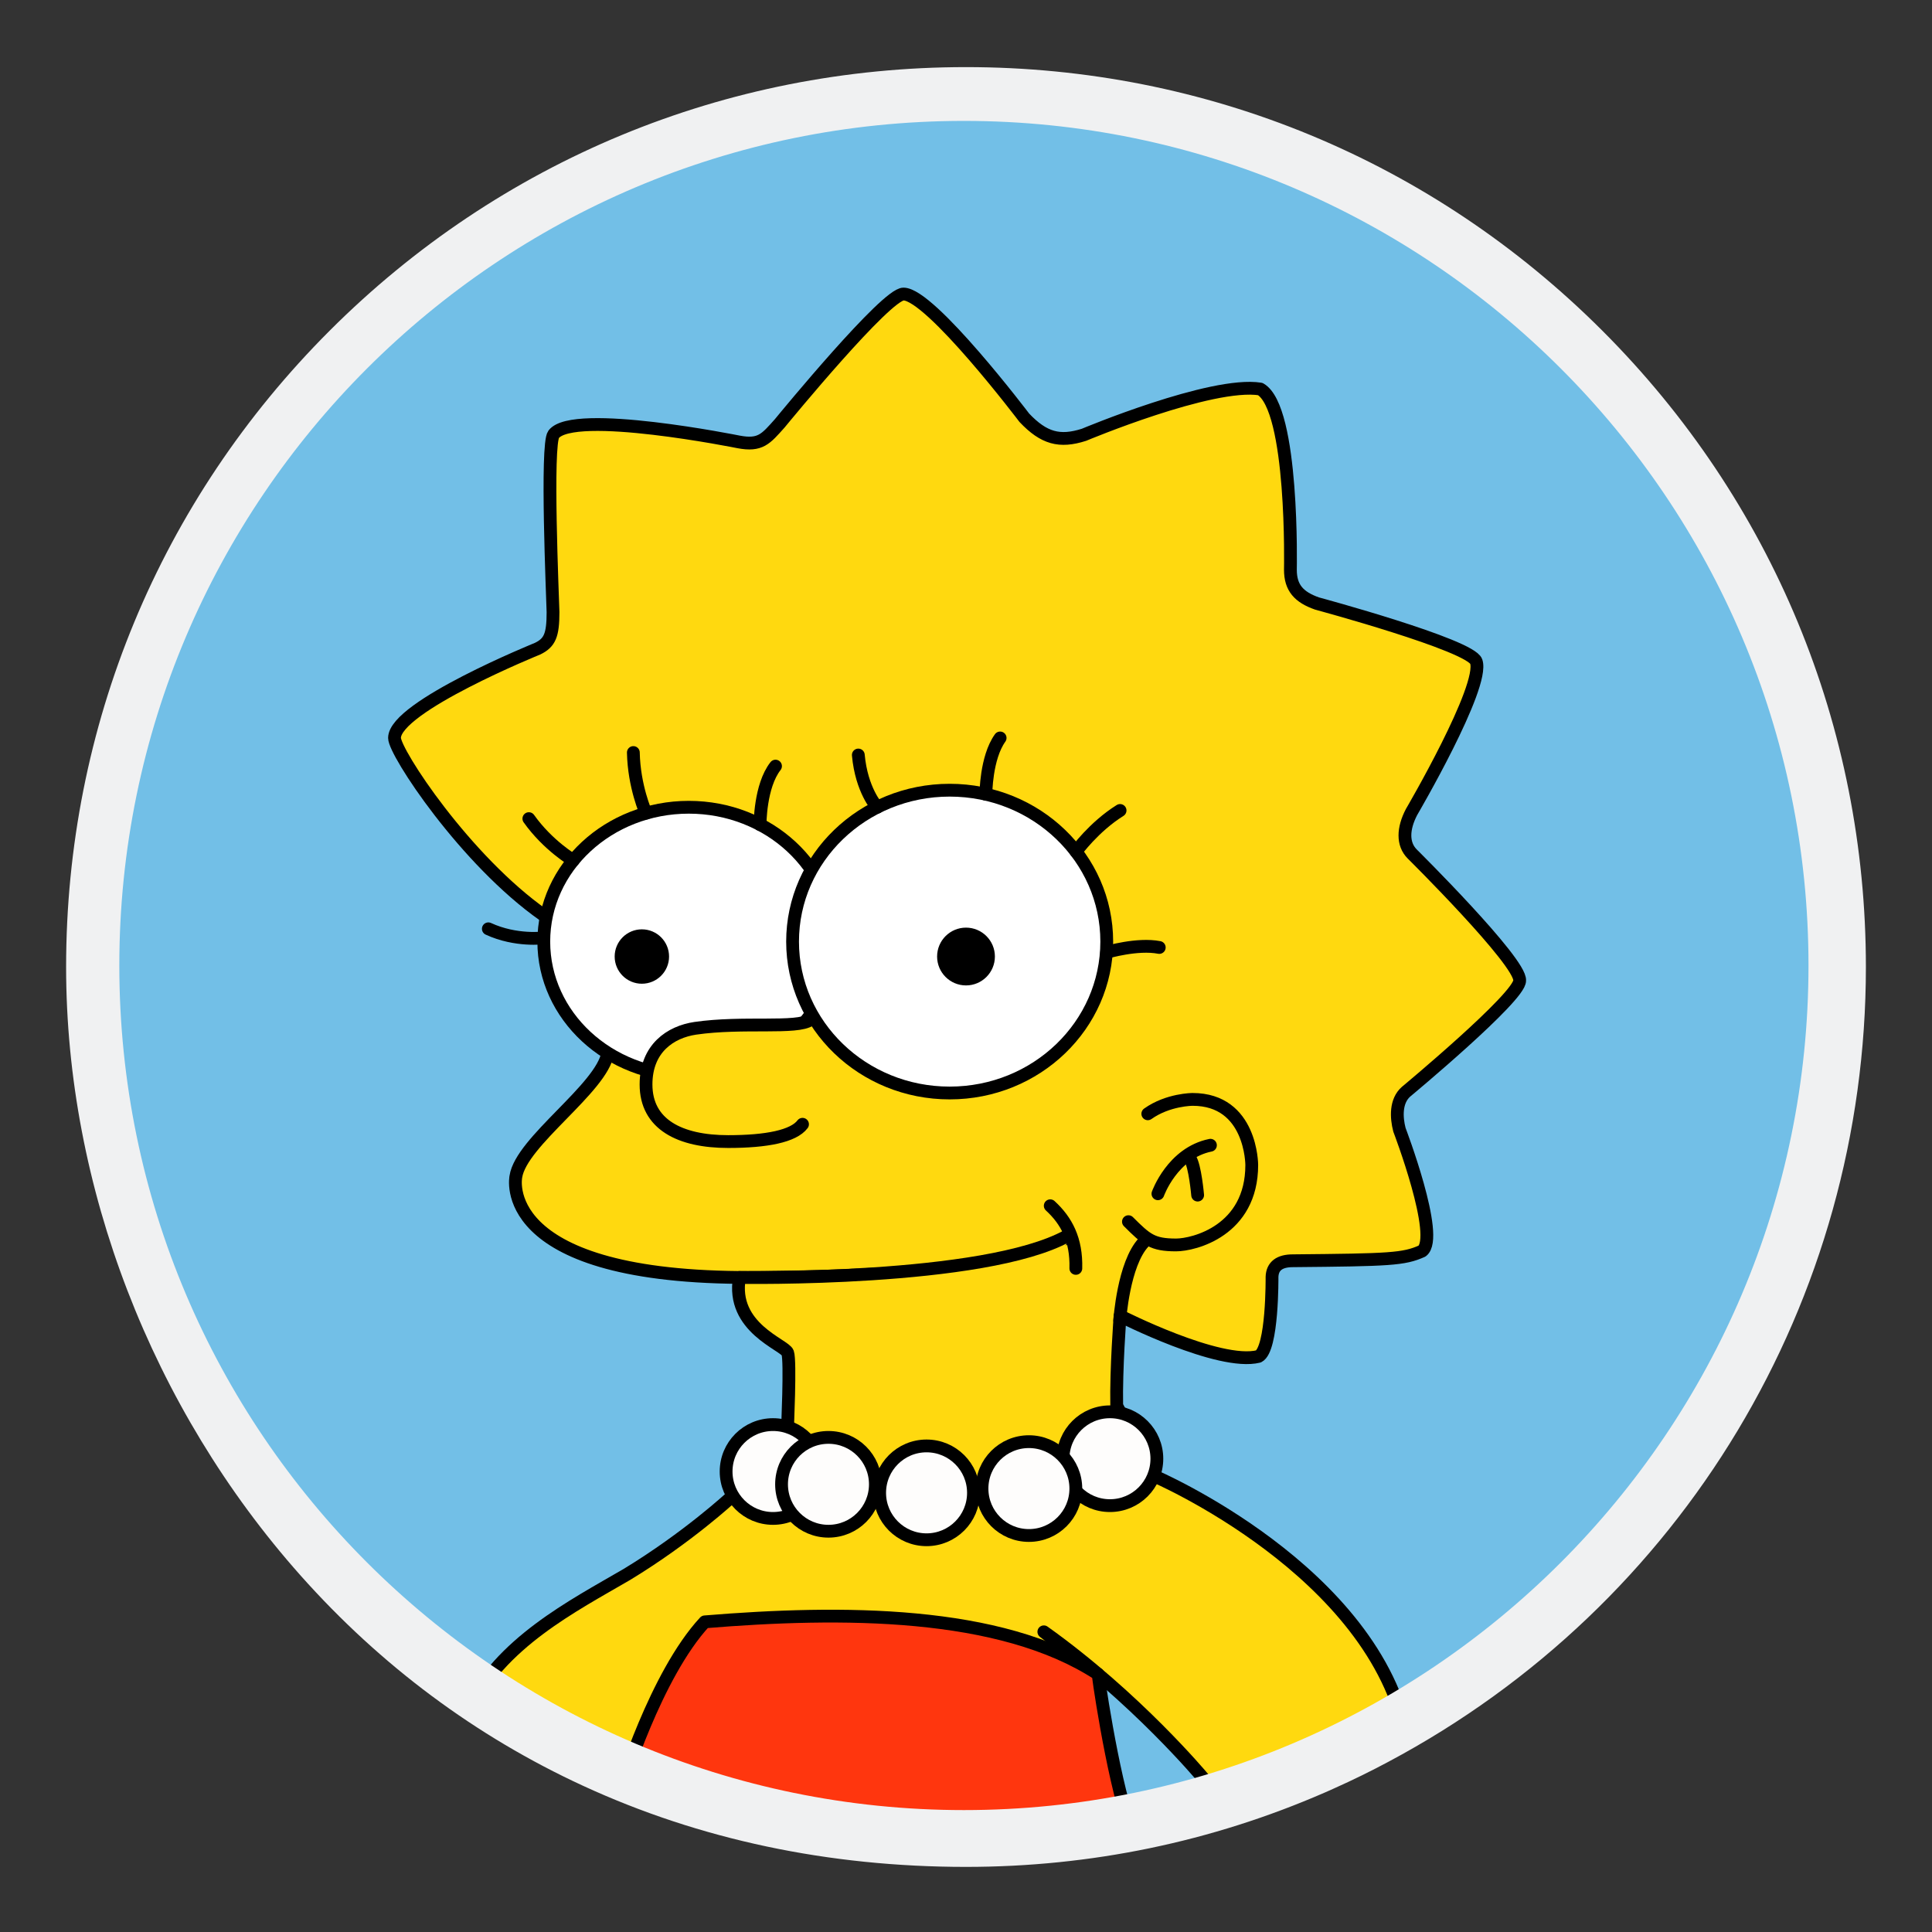 <?xml version="1.0" encoding="utf-8"?>
<!-- Generator: Adobe Illustrator 16.0.3, SVG Export Plug-In . SVG Version: 6.00 Build 0)  -->
<!DOCTYPE svg PUBLIC "-//W3C//DTD SVG 1.1//EN" "http://www.w3.org/Graphics/SVG/1.1/DTD/svg11.dtd">
<svg version="1.1" id="Layer_1" xmlns="http://www.w3.org/2000/svg" xmlns:xlink="http://www.w3.org/1999/xlink" x="0px" y="0px"
	 width="453px" height="453px" viewBox="413.5 163.5 453 453" enable-background="new 413.5 163.5 453 453" xml:space="preserve">
<rect x="413.5" y="163.5" width="453" height="453" fill="#333333" stroke="none"/>
<circle fill="#72BFE7" cx="640" cy="390" r="201.868"/>
<g>
	
		<path fill="#FFD90F" stroke="#000000" stroke-width="3" stroke-linecap="round" stroke-linejoin="round" stroke-miterlimit="10" d="
		M663.752,453.279c0,0-5.25,9.75-76.875,9.75c-57.375-0.5-52.423-23.637-52.423-23.637c1.215-8.229,20.215-20.779,21.539-28.994
		s-14.99-32.287-14.99-32.287c-18.376-12.873-35.001-38.166-35.001-41.583c0-7.333,33.562-20.938,33.562-20.938
		c2.854-1.396,3.604-3.146,3.604-8.562c-0.083-3.406-1.662-39.309,0.146-41.688c4.604-6.062,43.354,1.771,43.354,1.771
		c5.146,0.979,6.396-0.708,9.646-4.333c1.532-1.863,24.938-30.333,29.021-30.333c6.354-0.004,28.333,29,28.333,29
		c4.583,4.833,8.271,5.833,14,4c0,0,29.896-12.542,41.333-10.729c7.875,4.5,7.062,42.375,7.062,42.375
		c0,4.25,2.021,6.438,6.254,7.92c0,0,35.936,9.705,37.311,13.58c2.08,5.863-15.167,35.313-15.167,35.313
		c-2.021,3.875-2.156,7.51,0.167,9.832c0,0,25.542,25.293,25.188,29.668c0.188,3.793-26.625,26.062-26.625,26.062
		c-2.5,2.188-2.312,6.061-1.562,8.938c0,0,9.625,25.188,5.312,28.438c-4.312,1.938-7.625,2.062-30.271,2.271
		c-3.146-0.01-4.834,1.248-4.917,3.791c0,0,0.167,16.959-3.164,18.639c-9.252,2.318-32.461-9.514-32.461-9.514
		s-0.959,12.416-0.792,21.082l8.657,16.414c0,0,52.118,22.285,59.396,61.602c0,0-24.229,13.957-53.142,21.307
		c0,0,4.254-9.486,5.254-12.152c0,0-15.703-18.834-37.25-34.168l12.729,9.932l-111.793,26.713"/>
	
		<path id="Tête_2_" fill="#FFD90F" stroke="#000000" stroke-width="3" stroke-linecap="round" stroke-linejoin="round" stroke-miterlimit="10" d="
		M649.252,567.029l-82.605,19.293l-7.461-2.842c-15.143-5.453-36.042-18.709-36.042-18.709
		c7.607-16.076,24.646-24.699,37.357-32.117c14.333-8.707,24.453-18.125,24.453-18.125l13.173-15.75c0,0,0.75-16.188,0.062-18.094
		c-0.688-1.906-13.375-5.844-11.312-17.656c0,0,57.375,1,76.875-9.75"/>
	<path fill="none" stroke="#000000" stroke-width="3" stroke-linecap="round" stroke-linejoin="round" stroke-miterlimit="10" d="
		M659.752,446.217c3.812,3.5,6.188,7.938,6,14.688"/>
	
		<ellipse fill="#FFFFFF" stroke="#000000" stroke-width="3" stroke-miterlimit="10" cx="575.003" cy="384.278" rx="34" ry="31.499"/>
	
		<ellipse fill="#FFFFFF" stroke="#000000" stroke-width="3" stroke-miterlimit="10" cx="636.169" cy="384.278" rx="36.833" ry="35.499"/>
	<circle cx="640" cy="387.779" r="6.775"/>
	<circle cx="564" cy="387.779" r="6.377"/>
	<g id="Paupière">
		<path fill="none" stroke="#000000" stroke-width="3" stroke-linecap="round" stroke-linejoin="round" stroke-miterlimit="10" d="
			M673.001,386.779c0,0,7.188-2.125,12.313-1.125"/>
		<path fill="none" stroke="#000000" stroke-width="3" stroke-linecap="round" stroke-linejoin="round" stroke-miterlimit="10" d="
			M665.791,363.182c0,0,4.148-5.777,10.336-9.652"/>
		<path fill="none" stroke="#000000" stroke-width="3" stroke-linecap="round" stroke-linejoin="round" stroke-miterlimit="10" d="
			M644.666,349.732c0,0-0.003-8.537,3.336-13.204"/>
		<path fill="none" stroke="#000000" stroke-width="3" stroke-linecap="round" stroke-linejoin="round" stroke-miterlimit="10" d="
			M619.176,352.779c0,0-3.674-4-4.425-12.25"/>
		<path fill="none" stroke="#000000" stroke-width="3" stroke-linecap="round" stroke-linejoin="round" stroke-miterlimit="10" d="
			M591.711,356.848c0,0-0.032-9.068,3.625-13.717"/>
		<path fill="none" stroke="#000000" stroke-width="3" stroke-linecap="round" stroke-linejoin="round" stroke-miterlimit="10" d="
			M564.973,354.174c0,0-2.804-6.229-2.971-14.229"/>
		<path fill="none" stroke="#000000" stroke-width="3" stroke-linecap="round" stroke-linejoin="round" stroke-miterlimit="10" d="
			M547.919,365.238c0,0-5.917-3.459-10.417-9.793"/>
		<path fill="none" stroke="#000000" stroke-width="3" stroke-linecap="round" stroke-linejoin="round" stroke-miterlimit="10" d="
			M541.003,383.402c0,0-6.5,0.877-13.001-2.123"/>
	</g>
	
		<path id="Nez_1_" fill="#FFD90F" stroke="#000000" stroke-width="3" stroke-linecap="round" stroke-linejoin="round" stroke-miterlimit="10" d="
		M603.502,402.611c-3.125,2.23-15.75,0.355-27,2c-5.75,0.855-11.526,4.668-11.526,13.168c0,9.336,7.901,13.387,19.262,13.387
		c9.016,0,15.327-1.262,17.433-4.055"/>
	<g id="Collier">
		
			<circle fill="#FEFDFC" stroke="#000000" stroke-width="3" stroke-linecap="round" stroke-linejoin="round" stroke-miterlimit="10" cx="673.752" cy="505.529" r="11"/>
		
			<circle fill="#FEFDFC" stroke="#000000" stroke-width="3" stroke-linecap="round" stroke-linejoin="round" stroke-miterlimit="10" cx="594.752" cy="508.529" r="11"/>
		
			<circle fill="#FEFDFC" stroke="#000000" stroke-width="3" stroke-linecap="round" stroke-linejoin="round" stroke-miterlimit="10" cx="630.752" cy="513.529" r="11"/>
		
			<circle fill="#FEFDFC" stroke="#000000" stroke-width="3" stroke-linecap="round" stroke-linejoin="round" stroke-miterlimit="10" cx="607.752" cy="511.529" r="11"/>
		
			<circle fill="#FEFDFC" stroke="#000000" stroke-width="3" stroke-linecap="round" stroke-linejoin="round" stroke-miterlimit="10" cx="654.752" cy="512.529" r="11"/>
	</g>
	
		<path fill="#FECB00" stroke="#000000" stroke-width="3" stroke-linecap="round" stroke-linejoin="round" stroke-miterlimit="10" d="
		M676.048,473.113c0,0,0.871-13.291,5.621-18.334"/>
	
		<path fill="#FFD90F" stroke="#000000" stroke-width="3" stroke-linecap="round" stroke-linejoin="round" stroke-miterlimit="10" d="
		M678.086,449.947c4.208,4.207,5.604,5.457,11.166,5.457c4.125,0,17.75-3.312,17.75-18.75c0,0,0-15.375-13.875-15.375
		c0,0-5.75,0-10.5,3.375"/>
	<path fill="none" stroke="#000000" stroke-width="3" stroke-linecap="round" stroke-linejoin="round" stroke-miterlimit="10" d="
		M685.002,443.404c0,0,3.375-9.562,12.312-11.375"/>
	<path fill="none" stroke="#000000" stroke-width="3" stroke-linecap="round" stroke-linejoin="round" stroke-miterlimit="10" d="
		M694.314,443.717c0,0-0.604-6.875-1.771-8.562"/>
	
		<path fill="#FF360E" stroke="#000000" stroke-width="3" stroke-linecap="round" stroke-linejoin="round" stroke-miterlimit="10" d="
		M559.186,582.756c0,0,7.982-26.477,19.566-38.977c31.875-2.625,69.269-2.736,92.229,12.264c0.598,5.072,4.771,31.361,8.818,38.725
		C679.799,594.766,619.645,607.365,559.186,582.756z"/>
</g>
<g>
	<path fill="#F0F1F2" d="M640,601.234c-32.219,0-62.432-6.399-89.8-19.021c-25.146-11.596-47.418-28.174-66.196-49.271
		c-34.956-39.276-55.003-91.291-55.003-142.707c0-56.363,21.947-109.352,61.798-149.202c39.853-39.852,92.838-61.798,149.202-61.798
		s109.353,21.947,149.202,61.798c39.853,39.851,61.798,92.838,61.798,149.202c0,78.174-42.897,149.583-111.958,186.354
		c-4.125,2.209-8.365,4.288-12.604,6.182c-0.501,0.237-0.981,0.447-1.464,0.657l-0.83,0.366
		C697.569,595.365,669.255,601.234,640,601.234z M639.508,191.848c-109.194,0-198.031,88.837-198.031,198.033
		c0,109.196,88.837,198.034,198.031,198.034c109.196,0,198.033-88.838,198.033-198.034
		C837.541,280.685,748.704,191.848,639.508,191.848z"/>
	<path fill="none" d="M640,180.735c28.285,0,55.725,5.539,81.549,16.461c24.947,10.551,47.354,25.657,66.595,44.897
		c19.238,19.24,34.346,41.646,44.896,66.593c10.923,25.826,16.461,53.263,16.461,81.548c0,38.717-10.643,76.535-30.776,109.367
		c-19.574,31.921-47.371,58.084-80.393,75.667c-4.091,2.19-8.299,4.254-12.507,6.134l-0.033,0.015l-0.031,0.015
		c-0.455,0.218-0.921,0.419-1.388,0.624c-0.282,0.123-0.562,0.246-0.812,0.358c-26.397,11.494-54.512,17.321-83.56,17.321
		c-32,0-62.002-6.354-89.172-18.885c-24.958-11.509-47.064-27.964-65.704-48.906c-17.49-19.652-31.18-42.343-40.689-67.436
		c-9.115-24.052-13.935-49.733-13.935-74.274c0-28.285,5.539-55.723,16.461-81.548c10.551-24.947,25.657-47.352,44.897-66.593
		c19.238-19.241,41.646-34.346,66.592-44.897C584.278,186.273,611.715,180.735,640,180.735 M639.508,589.414
		c26.938,0,53.067-5.276,77.669-15.682c23.762-10.052,45.101-24.438,63.425-42.763c18.321-18.323,32.71-39.663,42.76-63.423
		c10.405-24.602,15.682-50.731,15.682-77.668c0-26.936-5.275-53.067-15.682-77.668c-10.05-23.761-24.438-45.099-42.76-63.423
		c-18.324-18.324-39.662-32.71-63.425-42.76c-24.602-10.406-50.731-15.682-77.669-15.682c-26.936,0-53.065,5.276-77.668,15.682
		c-23.761,10.05-45.099,24.437-63.423,42.76c-18.324,18.323-32.71,39.662-42.76,63.423c-10.406,24.602-15.682,50.732-15.682,77.668
		c0,26.937,5.274,53.067,15.682,77.668c10.05,23.76,24.437,45.1,42.76,63.423c18.323,18.324,39.662,32.711,63.423,42.763
		C586.441,584.138,612.572,589.414,639.508,589.414 M640,177.735c-117.367,0-212.5,95.133-212.5,212.5
		c0,99.875,76.854,212.5,212.5,212.5c30.124,0,58.791-6.268,84.755-17.57c0.769-0.344,1.544-0.668,2.292-1.023
		c4.318-1.928,8.549-4.004,12.7-6.227C806.832,542.192,852.5,471.548,852.5,390.236C852.5,272.868,757.367,177.735,640,177.735
		L640,177.735z M639.508,586.414c-108.542,0-196.531-87.992-196.531-196.534s87.989-196.533,196.531-196.533
		c108.543,0,196.533,87.991,196.533,196.533S748.051,586.414,639.508,586.414L639.508,586.414z"/>
</g>
</svg>
